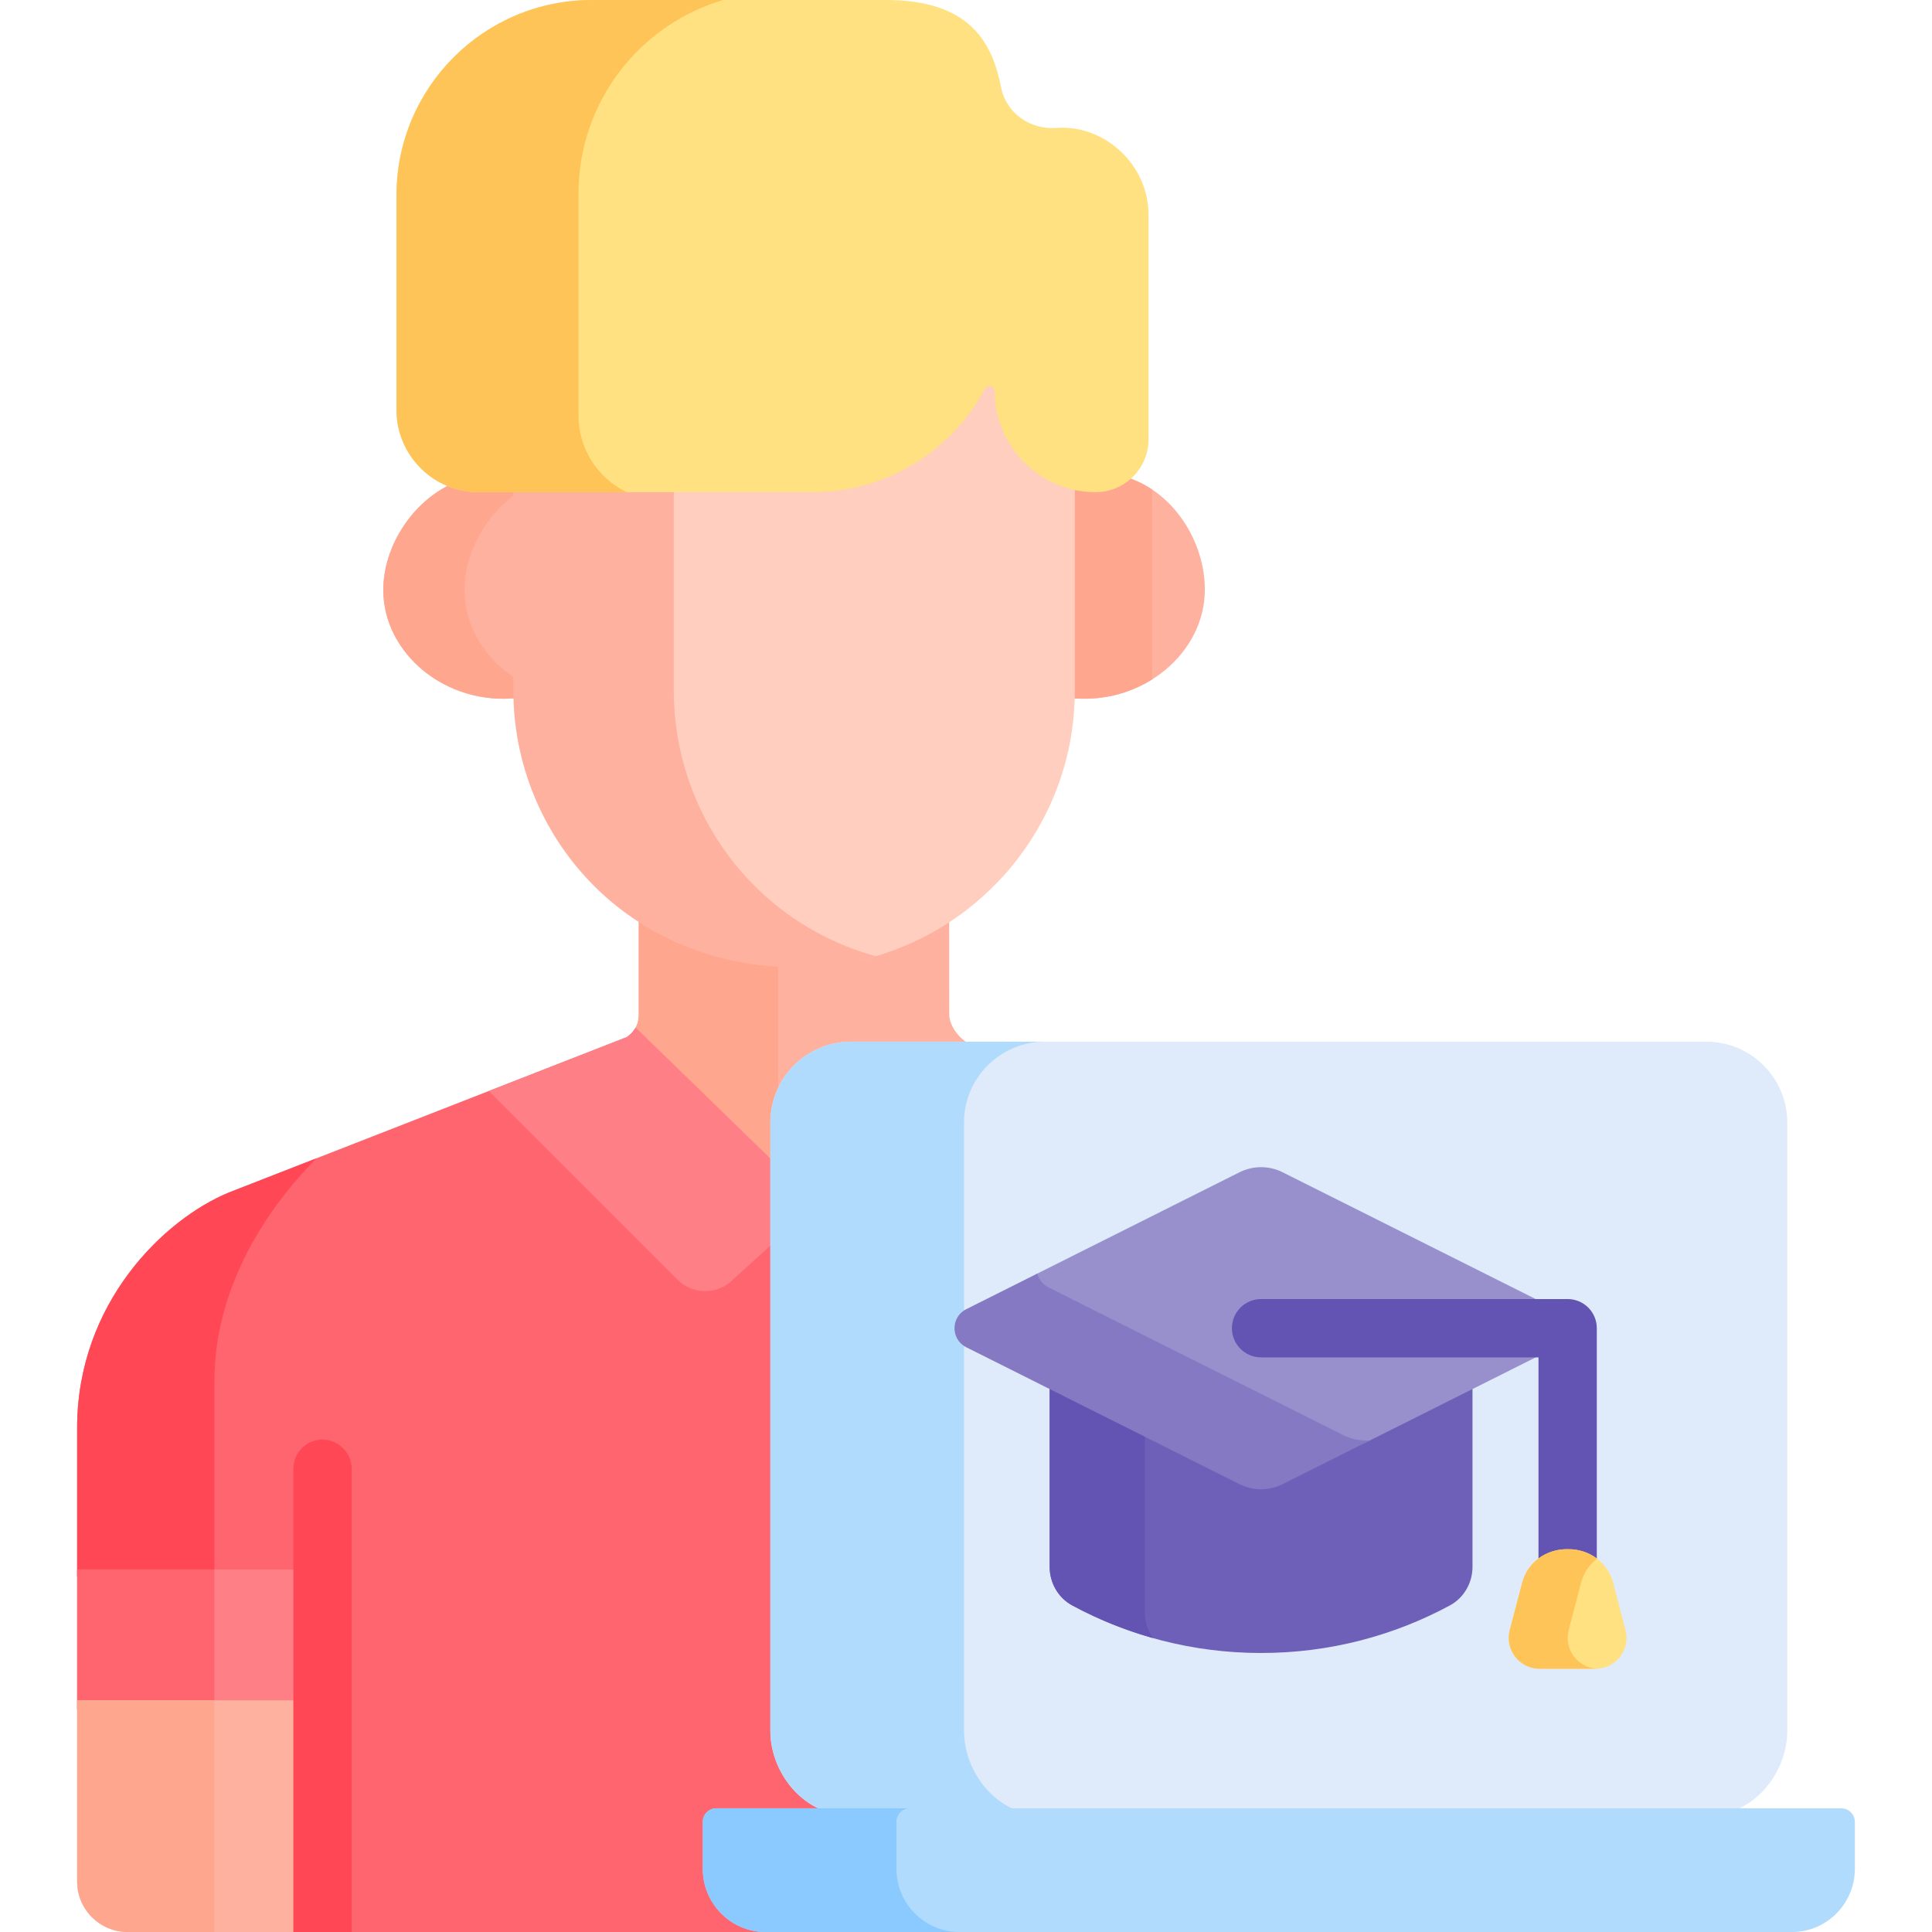 <svg id="Capa_1" enable-background="new 0 0 512 512" height="512" viewBox="0 0 512 512" width="512" xmlns="http://www.w3.org/2000/svg"><g><path d="m137.074 183.034v-53.623h-10.195c-2.483 0-4.859-.435-7.083-1.199-10.301 4.631-18.214 16.373-18.214 28.156 0 16.852 16.649 30.676 35.539 28.602-.017-.646-.047-1.289-.047-1.936z" fill="#ffb1a0"/><path d="m298.781 126.563c-2.35 1.778-5.261 2.847-8.418 2.847-1.893 0-4.771-.203-6.556-.582v54.205c0 .653-.032 1.298-.049 1.946 18.873 2.007 35.541-11.815 35.541-28.711 0-12.809-8.342-25.852-20.518-29.705z" fill="#ffb1a0"/><path d="m137.074 180.09c-8.368-5.229-13.957-13.964-13.957-23.723 0-10.094 5.815-20.144 13.957-25.733v-1.224h-10.195c-2.483 0-4.859-.435-7.083-1.199-10.301 4.631-18.214 16.373-18.214 28.156 0 16.852 16.649 30.676 35.54 28.602-.017-.645-.047-1.288-.047-1.935v-2.944z" fill="#ffa68e"/><path d="m305.343 129.743c-2.025-1.353-4.221-2.439-6.562-3.18-2.35 1.777-5.261 2.847-8.418 2.847-1.893 0-4.771-.203-6.556-.581v54.205c0 .653-.032 1.298-.05 1.946 7.948.845 15.499-1.125 21.585-4.941v-50.296z" fill="#ffa68e"/><path d="m188.303 495.248v-11.387c0-1.993 1.6-3.61 3.575-3.61l29.689-1.03c-8.929-2.66-15.354-11.014-15.354-20.528v-148.08l-38.177-37.635c-.543.766-1.211 1.379-1.927 1.865l-105.448 41.184c-17.194 7.076-40.218 29.341-40.218 62.38v39.333h61.273v94.26h123.177c-9.125 0-16.59-7.539-16.59-16.752z" fill="#ff656f"/><path d="m56.82 366.103c0-27.866 17.105-49.129 27.048-59.14l-23.207 9.064c-17.194 7.076-40.218 29.341-40.218 62.38v39.333h36.377c0-20.693 0-39.709 0-51.637z" fill="#ff4756"/><path d="m257.342 276.815c-2.85-1.102-5.774-4.874-5.783-7.946l-.02-27.532c-26.14 17.105-59.216 14.794-82.262-.11v27.597c0 1.769-.499 3.108-1.241 4.154l38.177 37.635v-13.144c0-11.807 9.605-20.382 21.412-20.382h30.419c-.31-.12-.553-.214-.702-.272z" fill="#ffb1a0"/><path d="m169.277 241.227v27.597c0 1.769-.499 3.108-1.241 4.154l38.177 37.635v-13.144-44.312c-13.343-.8-26.223-5.002-36.936-11.93z" fill="#ffa68e"/><path d="m194.181 339.15 11.002-9.971v-21.163l-36.734-35.704c-.589 1.093-1.428 1.911-2.34 2.53l-36.569 14.283 50.025 50.025c4.019 4.02 10.597 4.02 14.616 0z" fill="#ff7f87"/><path d="m20.443 415.936h65.021v37.174h-65.021z" fill="#ff7f87"/><path d="m56.82 415.936h-36.377v37.174h36.377c0-12.295 0-25.051 0-37.174z" fill="#ff656f"/><path d="m85.464 450.619h-65.021v47.979c0 7.402 6.001 13.402 13.402 13.402h51.619z" fill="#ffb1a0"/><path d="m56.82 450.619h-36.377v47.979c0 7.402 6.001 13.402 13.402 13.402h22.975c0-12.568 0-36.157 0-61.381z" fill="#ffa68e"/><path d="m263.618 100.606c0-1.434-1.919-1.927-2.595-.663-8.719 16.308-25.902 27.407-45.688 27.407h-37.692v56.636c0 31.061 19.411 59.947 50.665 70.416 32.361-7.621 56.529-36.716 56.529-71.369v-56.265c-12.081-2.563-21.219-13.346-21.219-26.162z" fill="#ffcebe"/><g><path d="m178.559 183.034v-55.684h-42.515v55.684c0 38.328 30.031 73.335 75.458 73.335 7.14 0 14.038-1.045 20.568-2.957-32.893-9.183-53.511-38.63-53.511-70.378z" fill="#ffb1a0"/></g><path d="m280.073 33.906c-7.007.539-13.436-3.867-14.785-10.764-2.272-11.615-8.022-23.142-30.486-23.142h-77.938c-28.604 0-51.792 23.188-51.792 51.792v56.841c0 12.044 9.764 21.807 21.807 21.807h88.457c19.785 0 36.969-11.1 45.688-27.408.676-1.264 2.595-.77 2.595.663 0 14.71 12.035 26.745 26.745 26.745 7.71 0 14.019-6.308 14.019-14.019 0-21.549 0-37.288 0-59.316-.001-13.973-12.193-24.13-24.31-23.199z" fill="#ffe181"/><g><path d="m153.3 110.102v-58.764c0-24.285 16.173-44.782 38.331-51.338h-34.768c-28.604 0-51.792 23.188-51.792 51.792v56.841c0 12.044 9.763 21.807 21.807 21.807h39.231c-7.576-3.633-12.809-11.374-12.809-20.338z" fill="#fec458"/></g><path d="m93.19 512v-122.762c0-4.267-3.459-7.726-7.726-7.726s-7.726 3.459-7.726 7.726v122.762z" fill="#ff4756"/><path d="m452.235 276.057h-226.67c-11.807 0-21.412 9.605-21.412 21.412v161.224c0 9.514 6.424 18.899 15.354 21.558h238.786c8.93-2.659 15.354-12.045 15.354-21.558 0-7.081 0-154.158 0-161.224 0-11.807-9.605-21.412-21.412-21.412z" fill="#dfebfa"/><path d="m255.477 458.693v-161.224c0-11.807 9.606-21.412 21.412-21.412h-51.324c-11.807 0-21.412 9.605-21.412 21.412v161.224c0 9.514 6.425 18.899 15.354 21.558h51.324c-8.93-2.659-15.354-12.044-15.354-21.558z" fill="#b1dbfc"/><path d="m339.916 390.227c-3.598 1.803-7.835 1.803-11.433 0l-50.308-25.206v50.213c0 4.243 2.264 8.212 5.999 10.226 14.892 8.03 31.921 12.6 50.026 12.6s35.134-4.57 50.026-12.6c3.735-2.014 5.999-5.983 5.999-10.226v-50.213z" fill="#6e60b8"/><g><path d="m303.393 427.337v-49.68l-25.219-12.636v50.213c0 4.243 2.264 8.212 5.999 10.226 6.72 3.624 13.879 6.535 21.373 8.647-1.37-1.95-2.153-4.307-2.153-6.77z" fill="#6353b2"/></g><path d="m487.982 479.221h-298.165c-1.974 0-3.575 1.616-3.575 3.61v12.417c0 9.213 7.465 16.752 16.59 16.752h272.135c9.124 0 16.59-7.538 16.59-16.752v-12.417c0-1.994-1.601-3.61-3.575-3.61z" fill="#b1dbfc"/><path d="m237.567 495.248v-12.417c0-1.993 1.601-3.61 3.575-3.61h-51.324c-1.974 0-3.575 1.616-3.575 3.61v12.417c0 9.213 7.465 16.752 16.59 16.752h51.324c-9.125 0-16.59-7.539-16.59-16.752z" fill="#8bcaff"/><path d="m412.327 346.945-72.411-36.281c-3.598-1.803-7.835-1.803-11.433 0l-54.015 27.063c.481 1.453 1.486 2.758 3.064 3.548l79.142 39.653c1.63.817 3.38 1.279 5.151 1.412l50.502-25.303c4.154-2.081 4.154-8.011 0-10.092z" fill="#9790cc"/><path d="m356.008 380.335-78.06-39.111c-1.626-.815-2.653-2.178-3.098-3.688l-18.779 9.409c-4.154 2.082-4.154 8.011 0 10.092l72.411 36.281c3.598 1.803 7.835 1.803 11.433 0l23.1-11.574c-2.389.147-4.808-.307-7.007-1.409z" fill="#8479c2"/><g><path d="m415.442 424.673c-4.267 0-7.726-3.459-7.726-7.726v-57.229h-73.517c-4.267 0-7.726-3.459-7.726-7.726s3.459-7.726 7.726-7.726h81.243c4.267 0 7.726 3.459 7.726 7.726v64.955c.001 4.266-3.458 7.726-7.726 7.726z" fill="#6353b2"/></g><path d="m430.78 431.984-3.302-12.596c-1.411-5.381-6.368-8.889-11.931-8.837-.035 0-.07 0-.105 0s-.07 0-.105 0c-5.563-.053-10.52 3.456-11.931 8.837l-3.302 12.596c-1.359 5.183 2.552 10.25 7.91 10.25h14.855c5.359.001 9.27-5.067 7.911-10.25z" fill="#ffe181"/><path d="m415.714 431.985 3.302-12.596c.685-2.613 2.211-4.778 4.231-6.315-2.141-1.628-4.838-2.549-7.7-2.521-.035 0-.07 0-.105 0s-.07 0-.105 0c-5.563-.053-10.52 3.456-11.931 8.837l-3.302 12.596c-1.359 5.183 2.552 10.25 7.91 10.25h14.855c.128 0 .25-.016.377-.022-5.159-.235-8.858-5.17-7.532-10.229z" fill="#fec458"/></g></svg>